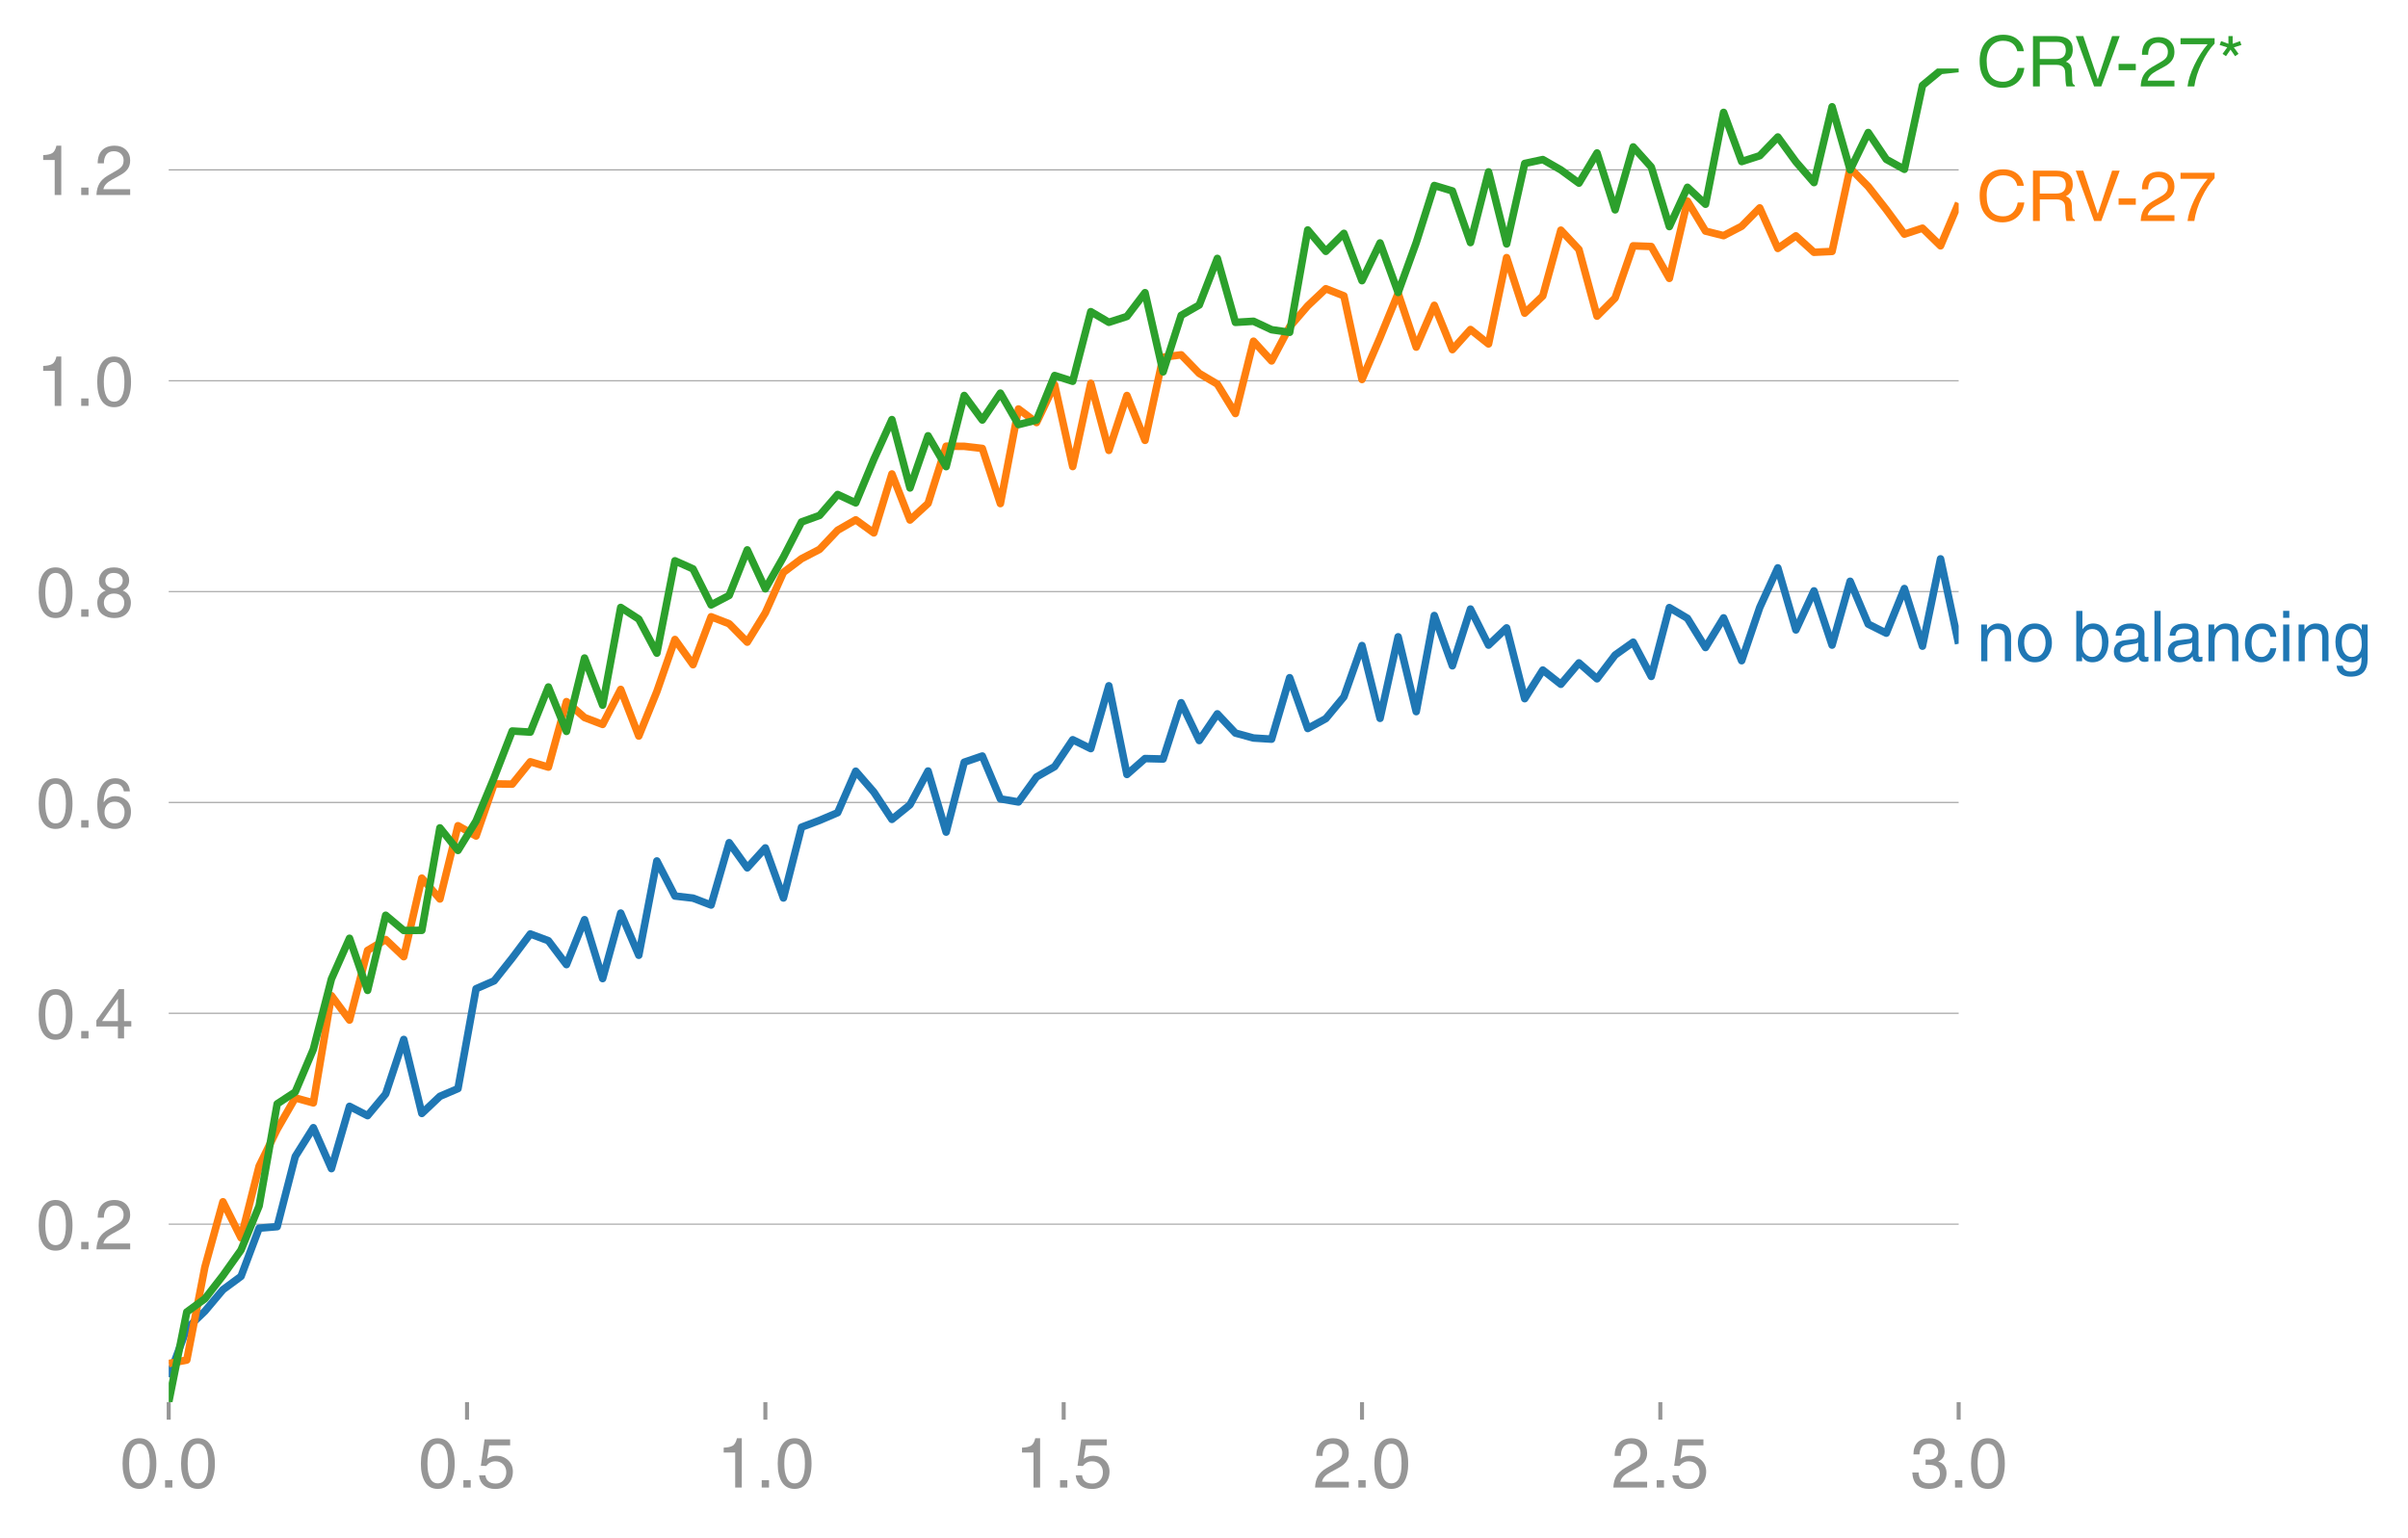 <svg height="409.245" viewBox="0 0 480.43 306.934" width="640.574" xmlns="http://www.w3.org/2000/svg" xmlns:xlink="http://www.w3.org/1999/xlink"><defs><style>*{stroke-linecap:butt;stroke-linejoin:round}</style></defs><g id="figure_1"><path d="M0 306.934h480.43V0H0z" fill="none" id="patch_1"/><g id="axes_1"><path d="M33.66 279.786h357.12V13.674H33.66z" fill="none" id="patch_2"/><g id="matplotlib.axis_1"><g id="xtick_1"><g id="line2d_1"><defs><path d="M0 0v3.5" id="m3d525ac0f2" stroke="#969696" stroke-width=".8"/></defs><use x="33.66" xlink:href="#m3d525ac0f2" y="279.786" fill="#969696" stroke="#969696" stroke-width=".8"/></g><g id="text_1"><defs><path d="M42.484 34.188q0 14.109-3.734 21.156-3.734 7.062-10.969 7.062-7.078 0-10.89-7.062-3.797-7.047-3.797-21.157 0-13.671 3.75-20.937Q20.609 6 27.78 6q7.235 0 10.969 7 3.734 7.016 3.734 21.188zm9.422 0q0-17.297-6.25-26.704-6.25-9.39-17.875-9.39-12.062 0-18.062 9.734-6 9.75-6 26.36 0 17.03 6.14 26.578 6.157 9.547 17.922 9.547 11.625 0 17.875-9.5t6.25-26.626z" id="HelveticaWorld-Regular-48"/><path d="M19.094 0H8.687v10.594h10.407z" id="HelveticaWorld-Regular-46"/></defs><g transform="matrix(.14 0 0 -.14 23.93 296.835)" fill="#969696"><use xlink:href="#HelveticaWorld-Regular-48"/><use x="55.615" xlink:href="#HelveticaWorld-Regular-46"/><use x="83.398" xlink:href="#HelveticaWorld-Regular-48"/></g></g></g><g id="xtick_2"><use x="93.18" xlink:href="#m3d525ac0f2" y="279.786" fill="#969696" stroke="#969696" stroke-width=".8" id="line2d_2"/><g id="text_2"><defs><path d="M14.703 40.922q5.813 4.39 13.625 4.39 9.469 0 16.281-6.296 6.813-6.297 6.813-16.22 0-10.78-6.578-17.796-6.563-7-18.422-7-10.313 0-16.266 5.047Q4.203 8.109 3.22 17.39h9.094q.671-5.672 4.437-8.672 3.766-3 10.453-3 6.485 0 10.64 4.484Q42 14.703 42 21.688q0 7.125-4.36 11.421-4.343 4.297-11.218 4.297-7.813 0-13.047-6.687l-7.563.39 5.266 37.594h36.438v-8.5H17.672z" id="HelveticaWorld-Regular-53"/></defs><g transform="matrix(.14 0 0 -.14 83.45 296.835)" fill="#969696"><use xlink:href="#HelveticaWorld-Regular-48"/><use x="55.615" xlink:href="#HelveticaWorld-Regular-46"/><use x="83.398" xlink:href="#HelveticaWorld-Regular-53"/></g></g></g><g id="xtick_3"><use x="152.7" xlink:href="#m3d525ac0f2" y="279.786" fill="#969696" stroke="#969696" stroke-width=".8" id="line2d_3"/><g id="text_3"><defs><path d="M35.89 0h-9.374v49.906H10.109v6.985q8.594.28 12.782 2.75Q27.094 62.109 29 70.313h6.89z" id="HelveticaWorld-Regular-49"/></defs><g transform="matrix(.14 0 0 -.14 142.97 296.835)" fill="#969696"><use xlink:href="#HelveticaWorld-Regular-49"/><use x="55.615" xlink:href="#HelveticaWorld-Regular-46"/><use x="83.398" xlink:href="#HelveticaWorld-Regular-48"/></g></g></g><g id="xtick_4"><use x="212.22" xlink:href="#m3d525ac0f2" y="279.786" fill="#969696" stroke="#969696" stroke-width=".8" id="line2d_4"/><g transform="matrix(.14 0 0 -.14 202.49 296.835)" fill="#969696" id="text_4"><use xlink:href="#HelveticaWorld-Regular-49"/><use x="55.615" xlink:href="#HelveticaWorld-Regular-46"/><use x="83.398" xlink:href="#HelveticaWorld-Regular-53"/></g></g><g id="xtick_5"><use x="271.74" xlink:href="#m3d525ac0f2" y="279.786" fill="#969696" stroke="#969696" stroke-width=".8" id="line2d_5"/><g id="text_5"><defs><path d="M4.39 45.125q0 12.39 6.391 18.781 6.406 6.407 17.938 6.407 9.656 0 15.812-5.86 6.157-5.86 6.157-15.14 0-7.22-3.547-12.188-3.532-4.953-10.422-8.703l-12.11-6.64Q13.922 15.921 12.5 8.296h38.188V0H2.593q.39 9.906 4.297 16.5 3.906 6.594 12.203 11.375l12.593 7.328q5.032 2.89 7.329 5.984 2.297 3.094 2.297 8.516 0 5.375-3.766 9.031-3.75 3.672-10.156 3.672-7.078 0-10.594-4.672-3.516-4.656-3.61-12.609z" id="HelveticaWorld-Regular-50"/></defs><g transform="matrix(.14 0 0 -.14 262.01 296.835)" fill="#969696"><use xlink:href="#HelveticaWorld-Regular-50"/><use x="55.615" xlink:href="#HelveticaWorld-Regular-46"/><use x="83.398" xlink:href="#HelveticaWorld-Regular-48"/></g></g></g><g id="xtick_6"><use x="331.26" xlink:href="#m3d525ac0f2" y="279.786" fill="#969696" stroke="#969696" stroke-width=".8" id="line2d_6"/><g transform="matrix(.14 0 0 -.14 321.53 296.835)" fill="#969696" id="text_6"><use xlink:href="#HelveticaWorld-Regular-50"/><use x="55.615" xlink:href="#HelveticaWorld-Regular-46"/><use x="83.398" xlink:href="#HelveticaWorld-Regular-53"/></g></g><g id="xtick_7"><use x="390.78" xlink:href="#m3d525ac0f2" y="279.786" fill="#969696" stroke="#969696" stroke-width=".8" id="line2d_7"/><g id="text_7"><defs><path d="M22.406 39.984q2.203-.187 4.594-.187 6.203 0 9.781 2.86 3.594 2.859 3.594 8.656 0 4.687-3.344 7.89-3.343 3.203-9.64 3.203-6.985 0-10.235-4.11-3.234-4.093-3.437-10.983h-8.64q0 10.984 5.765 16.984 5.765 6.016 16.937 6.016 9.922 0 15.828-5.11 5.907-5.094 5.907-13.39 0-10.704-9.032-14.5v-.204q11.72-4 11.72-16.406 0-9.906-6.595-16.265-6.593-6.344-18.703-6.344-9.906 0-16.312 5.203Q4.204 8.5 3.422 21.484H12.5q.203-8.109 4-11.797Q20.313 6 27.484 6q6.938 0 11.141 3.86 4.203 3.859 4.203 9.718 0 6.406-4.016 9.672-4 3.266-12.39 3.266-2 0-4.016-.094z" id="HelveticaWorld-Regular-51"/></defs><g transform="matrix(.14 0 0 -.14 381.05 296.835)" fill="#969696"><use xlink:href="#HelveticaWorld-Regular-51"/><use x="55.615" xlink:href="#HelveticaWorld-Regular-46"/><use x="83.398" xlink:href="#HelveticaWorld-Regular-48"/></g></g></g></g><g id="matplotlib.axis_2"><g id="ytick_1"><path clip-path="url(#pd4be95af9d)" d="M33.66 244.27h357.12" fill="none" stroke="#969696" stroke-linecap="square" stroke-width=".2" id="line2d_8"/><g transform="matrix(.14 0 0 -.14 7.2 249.294)" fill="#969696" id="text_8"><use xlink:href="#HelveticaWorld-Regular-48"/><use x="55.615" xlink:href="#HelveticaWorld-Regular-46"/><use x="83.398" xlink:href="#HelveticaWorld-Regular-50"/></g></g><g id="ytick_2"><path clip-path="url(#pd4be95af9d)" d="M33.66 202.193h357.12" fill="none" stroke="#969696" stroke-linecap="square" stroke-width=".2" id="line2d_9"/><g id="text_9"><defs><path d="M10.594 24.703h22.61v31.89h-.188zM42 17.093V0h-8.797v17.094H2.484v8.593L34.72 70.314H42v-45.61h10.297v-7.61z" id="HelveticaWorld-Regular-52"/></defs><g transform="matrix(.14 0 0 -.14 7.2 207.218)" fill="#969696"><use xlink:href="#HelveticaWorld-Regular-48"/><use x="55.615" xlink:href="#HelveticaWorld-Regular-46"/><use x="83.398" xlink:href="#HelveticaWorld-Regular-52"/></g></g></g><g id="ytick_3"><path clip-path="url(#pd4be95af9d)" d="M33.66 160.117h357.12" fill="none" stroke="#969696" stroke-linecap="square" stroke-width=".2" id="line2d_10"/><g id="text_10"><defs><path d="M14.11 21.578q0-6.875 4.093-11.234Q22.313 6 28.906 6q6.297 0 10.032 4.438 3.734 4.453 3.734 11.687 0 6.297-3.688 10.547-3.687 4.25-10.468 4.25-6.594 0-10.5-4.156-3.907-4.157-3.907-11.188zM41.702 51.61q-.984 5.375-3.984 8.078-3 2.72-8.125 2.72-8.11 0-12.36-7.923-4.25-7.906-4.343-18.109l.203-.188q5.61 8.641 16.687 8.641 8.844 0 15.438-5.86 6.593-5.859 6.593-16.452 0-10.5-6.25-17.47-6.25-6.952-16.843-6.952-12.219 0-18.563 8.687-6.344 8.703-6.344 25.938 0 16.593 6.485 27.093 6.5 10.5 19.484 10.5 8.407 0 14.219-5.015 5.813-5 6.297-13.688z" id="HelveticaWorld-Regular-54"/></defs><g transform="matrix(.14 0 0 -.14 7.2 165.141)" fill="#969696"><use xlink:href="#HelveticaWorld-Regular-48"/><use x="55.615" xlink:href="#HelveticaWorld-Regular-46"/><use x="83.398" xlink:href="#HelveticaWorld-Regular-54"/></g></g></g><g id="ytick_4"><path clip-path="url(#pd4be95af9d)" d="M33.66 118.04h357.12" fill="none" stroke="#969696" stroke-linecap="square" stroke-width=".2" id="line2d_11"/><g id="text_11"><defs><path d="M27.594 40.578q5.422 0 8.953 3.094 3.547 3.11 3.547 8.234 0 4.594-3.407 7.547-3.39 2.953-9.687 2.953-5.61 0-8.672-3.11-3.047-3.093-3.047-7.874 0-5.125 3.813-7.984 3.812-2.86 8.5-2.86zm.093-7.562q-6.78 0-10.64-3.766-3.86-3.766-3.86-9.234 0-6.297 3.907-10.157Q21 6 28.219 6q6.406 0 10.234 3.86 3.828 3.859 3.828 10.265 0 5.469-3.828 9.172-3.828 3.719-10.766 3.719zM49.22 52.203q0-10.594-9.032-14.797 6.204-2.781 8.86-7.36 2.656-4.562 2.656-9.733 0-10.016-6.453-16.125-6.438-6.094-17.375-6.094-9.563 0-16.813 5.25-7.25 5.25-7.25 17.062 0 11.922 11.907 16.907-9.516 3.796-9.516 13.671 0 8.297 5.64 13.813 5.641 5.516 15.641 5.516 10.016 0 15.875-5.204 5.86-5.203 5.86-12.906z" id="HelveticaWorld-Regular-56"/></defs><g transform="matrix(.14 0 0 -.14 7.2 123.065)" fill="#969696"><use xlink:href="#HelveticaWorld-Regular-48"/><use x="55.615" xlink:href="#HelveticaWorld-Regular-46"/><use x="83.398" xlink:href="#HelveticaWorld-Regular-56"/></g></g></g><g id="ytick_5"><path clip-path="url(#pd4be95af9d)" d="M33.66 75.964h357.12" fill="none" stroke="#969696" stroke-linecap="square" stroke-width=".2" id="line2d_12"/><g transform="matrix(.14 0 0 -.14 7.2 80.989)" fill="#969696" id="text_12"><use xlink:href="#HelveticaWorld-Regular-49"/><use x="55.615" xlink:href="#HelveticaWorld-Regular-46"/><use x="83.398" xlink:href="#HelveticaWorld-Regular-48"/></g></g><g id="ytick_6"><path clip-path="url(#pd4be95af9d)" d="M33.66 33.888h357.12" fill="none" stroke="#969696" stroke-linecap="square" stroke-width=".2" id="line2d_13"/><g transform="matrix(.14 0 0 -.14 7.2 38.913)" fill="#969696" id="text_13"><use xlink:href="#HelveticaWorld-Regular-49"/><use x="55.615" xlink:href="#HelveticaWorld-Regular-46"/><use x="83.398" xlink:href="#HelveticaWorld-Regular-50"/></g></g></g><path clip-path="url(#pd4be95af9d)" d="M33.66 274.8l3.607-9.688 3.608-3.47 3.607-4.292 3.607-2.661 3.607-9.614 3.608-.302 3.607-14.005 3.607-5.746 3.607 8.175 3.608-12.434 3.607 1.86 3.607-4.33 3.608-10.876 3.607 14.767 3.607-3.416 3.607-1.544 3.608-19.925 3.607-1.577 3.607-4.55 3.607-4.804 3.608 1.35 3.607 4.766 3.607-8.966 3.608 11.758 3.607-13.075 3.607 8.418 3.607-18.82 3.608 7 3.607.419 3.607 1.38 3.607-12.444 3.608 5.023 3.607-3.98 3.607 9.993 3.608-14.123 3.607-1.363 3.607-1.54 3.607-8.272 3.608 4.153 3.607 5.46 3.607-2.916 3.607-6.734 3.608 12.192 3.607-13.947 3.607-1.237 3.608 8.556 3.607.615 3.607-4.995 3.607-2.06 3.608-5.365 3.607 1.773 3.607-12.539 3.607 17.697 3.608-3.175 3.607.094 3.607-11.233 3.608 7.544 3.607-5.329 3.607 3.839 3.607.986 3.608.228 3.607-12.263 3.607 10.14 3.607-1.974 3.608-4.352 3.607-10.23 3.607 14.527 3.608-16.273 3.607 14.933 3.607-19.182 3.607 10.035 3.608-11.325 3.607 7.2 3.607-3.44 3.607 14.128 3.608-5.715 3.607 2.842 3.607-4.27 3.608 3.174 3.607-4.74 3.607-2.565 3.607 6.836 3.608-13.74 3.607 2.137 3.607 5.834 3.607-5.919 3.608 8.546 3.607-10.619 3.607-7.904 3.608 12.386 3.607-7.794 3.607 10.82 3.607-12.738 3.608 8.548 3.607 1.807 3.607-8.905 3.607 11.502 3.608-17.424 3.607 16.939" fill="none" stroke="#1f77b4" stroke-linecap="square" stroke-width="1.5" id="line2d_14"/><path clip-path="url(#pd4be95af9d)" d="M33.66 272.086l3.607-.702 3.608-18.538 3.607-13.04 3.607 7.19 3.607-14.294 3.608-7.361 3.607-6.26 3.607.996 3.607-21.398 3.608 4.871 3.607-13.904 3.607-2.169 3.608 3.428 3.607-15.68 3.607 4.163 3.607-14.623 3.608 2.057 3.607-10.405 3.607.054 3.607-4.467 3.608 1.072 3.607-13.073 3.607 3.184 3.608 1.37 3.607-6.991 3.607 9.31 3.607-8.882 3.608-10.39 3.607 5.033 3.607-9.566 3.607 1.399 3.608 3.667 3.607-5.853 3.607-8.07 3.608-2.726 3.607-1.871 3.607-3.816 3.607-2.072 3.608 2.606 3.607-11.767 3.607 9.2 3.607-3.312 3.608-11.422 3.607.024 3.607.418 3.608 11.01 3.607-18.883 3.607 2.71 3.607-7.555 3.608 16.34 3.607-16.613 3.607 13.386 3.607-10.956 3.608 8.953 3.607-16.595 3.607-.474 3.608 3.712 3.607 2.134 3.607 5.868 3.607-14.435 3.608 3.94 3.607-6.815 3.607-4.179 3.607-3.414 3.608 1.423 3.607 16.685 3.607-8.379 3.608-8.815 3.607 10.736 3.607-8.342 3.607 8.846 3.608-4.018 3.607 2.882 3.607-17.226 3.607 11.085 3.608-3.439 3.607-13.128 3.607 3.853 3.608 13.312 3.607-3.618 3.607-10.418 3.607.136 3.608 6.359 3.607-15.417 3.607 5.983 3.607.907 3.608-1.872 3.607-3.667 3.607 8.093 3.608-2.51 3.607 3.28 3.607-.173 3.607-16.612 3.608 3.658 3.607 4.6 3.607 4.903 3.607-1.188 3.608 3.52 3.607-8.522" fill="none" stroke="#ff7f0e" stroke-linecap="square" stroke-width="1.5" id="line2d_15"/><path clip-path="url(#pd4be95af9d)" d="M33.66 279.786l3.607-17.99 3.608-2.633 3.607-4.647 3.607-5.08 3.607-8.796 3.608-20.374 3.607-2.372 3.607-8.517 3.607-14.026 3.608-8.122 3.607 10.4 3.607-14.996 3.608 3.044 3.607-.033 3.607-20.444 3.607 4.5 3.608-5.87 3.607-8.665 3.607-9.295 3.607.22 3.608-9.007 3.607 8.864 3.607-14.641 3.608 9.404 3.607-19.5 3.607 2.335 3.607 6.792 3.608-18.432 3.607 1.618 3.607 7.19 3.607-1.9 3.608-9.085 3.607 7.773 3.607-6.337 3.608-7.008 3.607-1.305 3.607-4.18 3.607 1.676 3.608-8.677 3.607-7.942 3.607 13.645 3.607-10.414 3.608 6.158 3.607-14.201 3.607 4.9 3.608-5.367 3.607 6.282 3.607-.905 3.607-8.893 3.608 1.154 3.607-13.897 3.607 2.128 3.607-1.169 3.608-4.746 3.607 15.806 3.607-11.28 3.608-2.066 3.607-9.297 3.607 12.764 3.607-.219 3.608 1.686 3.607.52 3.607-20.427 3.607 4.269 3.608-3.593 3.607 9.446 3.607-7.532 3.608 9.892 3.607-9.95 3.607-11.405 3.607 1.087 3.608 10.309L296.99 34.3l3.607 14.375 3.607-16.058 3.608-.777 3.607 2.065 3.607 2.64 3.608-6.023 3.607 11.351 3.607-12.558 3.607 4.014 3.608 11.888 3.607-7.845 3.607 3.384 3.607-18.33 3.608 9.813 3.607-1.165 3.607-3.741 3.608 4.958 3.607 4.146 3.607-15.132 3.607 12.596 3.608-7.457 3.607 5.355 3.607 1.988 3.607-16.743 3.608-2.982 3.607-.388" fill="none" stroke="#2ca02c" stroke-linecap="square" stroke-width="1.5" id="line2d_16"/><g id="text_14"><defs><path d="M49.219 0h-8.844v32.172q0 7.422-2.594 10.578-2.578 3.156-8.578 3.156-5.906 0-9.875-4.5-3.953-4.484-3.953-12.89V0H6.594v52.297h8.297v-7.375h.203q6.203 8.89 15.812 8.89 8.89 0 13.594-4.718 4.719-4.703 4.719-13.5z" id="HelveticaWorld-Regular-110"/><path d="M12.703 26.219q0-8.735 3.953-14.375 3.953-5.64 11.219-5.64 7.531 0 11.438 5.905 3.906 5.907 3.906 14.11 0 8.297-3.907 14.078-3.906 5.797-11.437 5.797-6.969 0-11.078-5.453-4.094-5.438-4.094-14.422zm-8.984 0q0 11.672 6.484 19.625 6.5 7.968 17.672 7.968 11.438 0 17.875-8.062 6.453-8.047 6.453-19.531 0-11.516-6.406-19.625-6.39-8.11-17.922-8.11-11.078 0-17.625 7.86-6.531 7.86-6.531 19.875z" id="HelveticaWorld-Regular-111"/><path d="M43.406 26.313q0 10.5-3.718 15.046-3.704 4.547-10.579 4.547-6.984-.11-10.562-5.453Q14.984 35.11 14.984 25q0-10.297 4.297-14.594Q23.578 6.11 29.297 6.11q6.5 0 10.297 5.344 3.812 5.344 3.812 14.86zM6.594 0v71.781h8.781V45.703h.203q5.61 8.11 15.14 8.11 9.766 0 15.766-7.25t6-18.876q0-13.093-6.062-21.156Q40.375-1.516 29.5-1.516q-9.578 0-14.406 8.016h-.203V0z" id="HelveticaWorld-Regular-98"/><path d="M38.375 26.703q-.969-1.015-3.828-1.656-2.86-.625-10.672-1.656-5.766-.688-8.469-2.844-2.703-2.14-2.703-5.656 0-4.297 2.281-6.688 2.297-2.39 7.329-2.39 6.296 0 11.171 3.578 4.891 3.593 4.891 8.718zM6.203 36.375q.297 8.844 5.734 13.14 5.454 4.297 15.844 4.297 8.297 0 13.907-3.765 5.624-3.75 5.624-10.844V9.078Q47.313 6 50.094 6q1.125 0 2.89.39V0Q50.594-.984 48-.984q-4.5 0-6.703 1.921-2.188 1.938-2.281 6.047-7.516-8.5-18.891-8.5-7.422 0-11.922 4.204Q3.72 6.89 3.72 13.624q0 6.89 3.906 11.125Q11.531 29 19 29.89l15.516 1.891q4.203.64 4.203 6.203 0 4.11-3.047 6.297-3.047 2.203-9.25 2.203-5.516 0-8.485-2.437-2.953-2.438-3.53-7.672z" id="HelveticaWorld-Regular-97"/><path d="M15.375 0H6.594v71.781h8.781z" id="HelveticaWorld-Regular-108"/><path d="M39.594 34.719q-1.89 11.187-12.39 11.187-6.5 0-10.454-5.203-3.953-5.203-3.953-14.484 0-10.11 3.656-15.11 3.672-5 10.64-5 4.688 0 8.11 3.438 3.422 3.437 4.39 8.953h8.5q-1.312-9.703-6.859-14.86-5.547-5.156-14.328-5.156-10.297 0-16.89 7.047-6.594 7.063-6.594 19.172 0 13.281 6.594 21.188 6.593 7.922 18.5 7.922 8.687 0 13.843-5.204 5.157-5.203 5.735-13.89z" id="HelveticaWorld-Regular-99"/><path d="M6.594 61.813v9.968h8.781v-9.969zM15.375 0H6.594v52.297h8.781z" id="HelveticaWorld-Regular-105"/><path d="M12.984 26.313q0-9.61 3.813-14.907Q20.609 6.11 27.094 6.11q6.312 0 10.312 4.579 4 4.593 4 13 0 11.03-3.5 16.625-3.484 5.593-10.61 5.593-7.171 0-10.75-4.765-3.562-4.766-3.562-14.828zM49.812 2.983q0-12.609-6.062-18.797-6.047-6.203-18.266-6.203-8.78 0-13.984 4.047Q6.297-13.922 5.516-6.39h8.796q.672-3.812 3.532-6.062 2.86-2.25 8.281-2.25 7.375 0 11.125 3.969 3.766 3.953 3.766 12.828v3.719h-.188q-4.937-7.329-13.922-7.329-11.187 0-17.093 8.25-5.907 8.25-5.907 20.953 0 11.625 5.953 18.875 5.97 7.25 15.829 7.25 9.906 0 15.625-8.89h.187v7.375h8.313z" id="HelveticaWorld-Regular-103"/></defs><g transform="matrix(.14 0 0 -.14 394.351 131.944)" fill="#1f77b4"><use xlink:href="#HelveticaWorld-Regular-110"/><use x="55.176" xlink:href="#HelveticaWorld-Regular-111"/><use x="111.084" xlink:href="#HelveticaWorld-Regular-32"/><use x="135.498" xlink:href="#HelveticaWorld-Regular-98"/><use x="191.992" xlink:href="#HelveticaWorld-Regular-97"/><use x="246.924" xlink:href="#HelveticaWorld-Regular-108"/><use x="268.945" xlink:href="#HelveticaWorld-Regular-97"/><use x="323.877" xlink:href="#HelveticaWorld-Regular-110"/><use x="379.053" xlink:href="#HelveticaWorld-Regular-99"/><use x="430.322" xlink:href="#HelveticaWorld-Regular-105"/><use x="452.344" xlink:href="#HelveticaWorld-Regular-110"/><use x="507.52" xlink:href="#HelveticaWorld-Regular-103"/></g></g><g id="text_15"><defs><path d="M58.016 50.203q-1.625 7.313-6.782 11.094-5.14 3.797-13.343 3.797-10.594 0-17.047-7.703-6.438-7.688-6.438-20.766 0-15.14 6.094-22.547 6.11-7.39 17.688-7.39 7.609 0 13.093 5.046 5.5 5.063 7.407 14.688h9.421Q66.22 12.594 57.625 5.344t-20.906-7.25q-14.703 0-23.516 10.11Q4.391 18.311 4.391 36.28q0 17.328 9.203 27.36 9.203 10.047 24.297 10.047 12.5 0 20.265-6.454 7.766-6.437 9.235-17.03z" id="HelveticaWorld-Regular-67"/><path d="M17.828 39.11h22.453q7.813 0 11.203 3.203 3.407 3.203 3.407 9.203 0 5.468-2.938 8.718-2.922 3.25-10.062 3.25H17.828zm0-39.11H8.11v71.781h33.203q11.563 0 17.516-4.937 5.969-4.922 5.969-14.36 0-6.187-2.39-10.343-2.391-4.157-7.516-6.844 4.39-1.61 6.343-4.516 1.953-2.906 2.25-9l.625-13.375q.094-3.328 1.047-4.672.953-1.343 2.672-2.125V0H55.812q-.921 2.688-1.312 8.156-.39 5.469-.39 9.86 0 2.203-.391 4.5-.39 2.297-1.719 4.14-1.313 1.86-3.86 3-2.53 1.157-6.828 1.157H17.828z" id="HelveticaWorld-Regular-82"/><path d="M53.328 71.781h10.875L37.891 0H27.688L1.515 71.781h10.796l20.5-61.187h.204z" id="HelveticaWorld-Regular-86"/><path d="M28.906 23.188H4.391v8.984h24.515z" id="HelveticaWorld-Regular-45"/><path d="M3.719 68.797h48.578v-7.719Q42.28 50.875 33.984 33.484 25.687 16.11 23.391 0h-9.672q1.469 13.281 9.719 30.531 8.25 17.266 18.953 29.672H3.719z" id="HelveticaWorld-Regular-55"/></defs><g transform="matrix(.14 0 0 -.14 394.351 44.103)" fill="#ff7f0e"><use xlink:href="#HelveticaWorld-Regular-67"/><use x="72.314" xlink:href="#HelveticaWorld-Regular-82"/><use x="139.826" xlink:href="#HelveticaWorld-Regular-86"/><use x="198.027" xlink:href="#HelveticaWorld-Regular-45"/><use x="231.328" xlink:href="#HelveticaWorld-Regular-50"/><use x="286.943" xlink:href="#HelveticaWorld-Regular-55"/></g></g><g id="text_16"><defs><path d="M5.906 64.594l10.5-3.797V71.78h6V60.797l10.5 3.797 2-5.516-10.781-3.36 6.688-9.234-4.938-3.375-6.484 9.375-6.5-9.375-4.875 3.375 6.687 9.235-10.797 3.36z" id="HelveticaWorld-Regular-42"/></defs><g transform="matrix(.14 0 0 -.14 394.351 17.25)" fill="#2ca02c"><use xlink:href="#HelveticaWorld-Regular-67"/><use x="72.314" xlink:href="#HelveticaWorld-Regular-82"/><use x="139.826" xlink:href="#HelveticaWorld-Regular-86"/><use x="198.027" xlink:href="#HelveticaWorld-Regular-45"/><use x="231.328" xlink:href="#HelveticaWorld-Regular-50"/><use x="286.943" xlink:href="#HelveticaWorld-Regular-55"/><use x="342.559" xlink:href="#HelveticaWorld-Regular-42"/></g></g></g></g><defs><clipPath id="pd4be95af9d"><path d="M33.66 13.674h357.12v266.112H33.66z"/></clipPath></defs></svg>